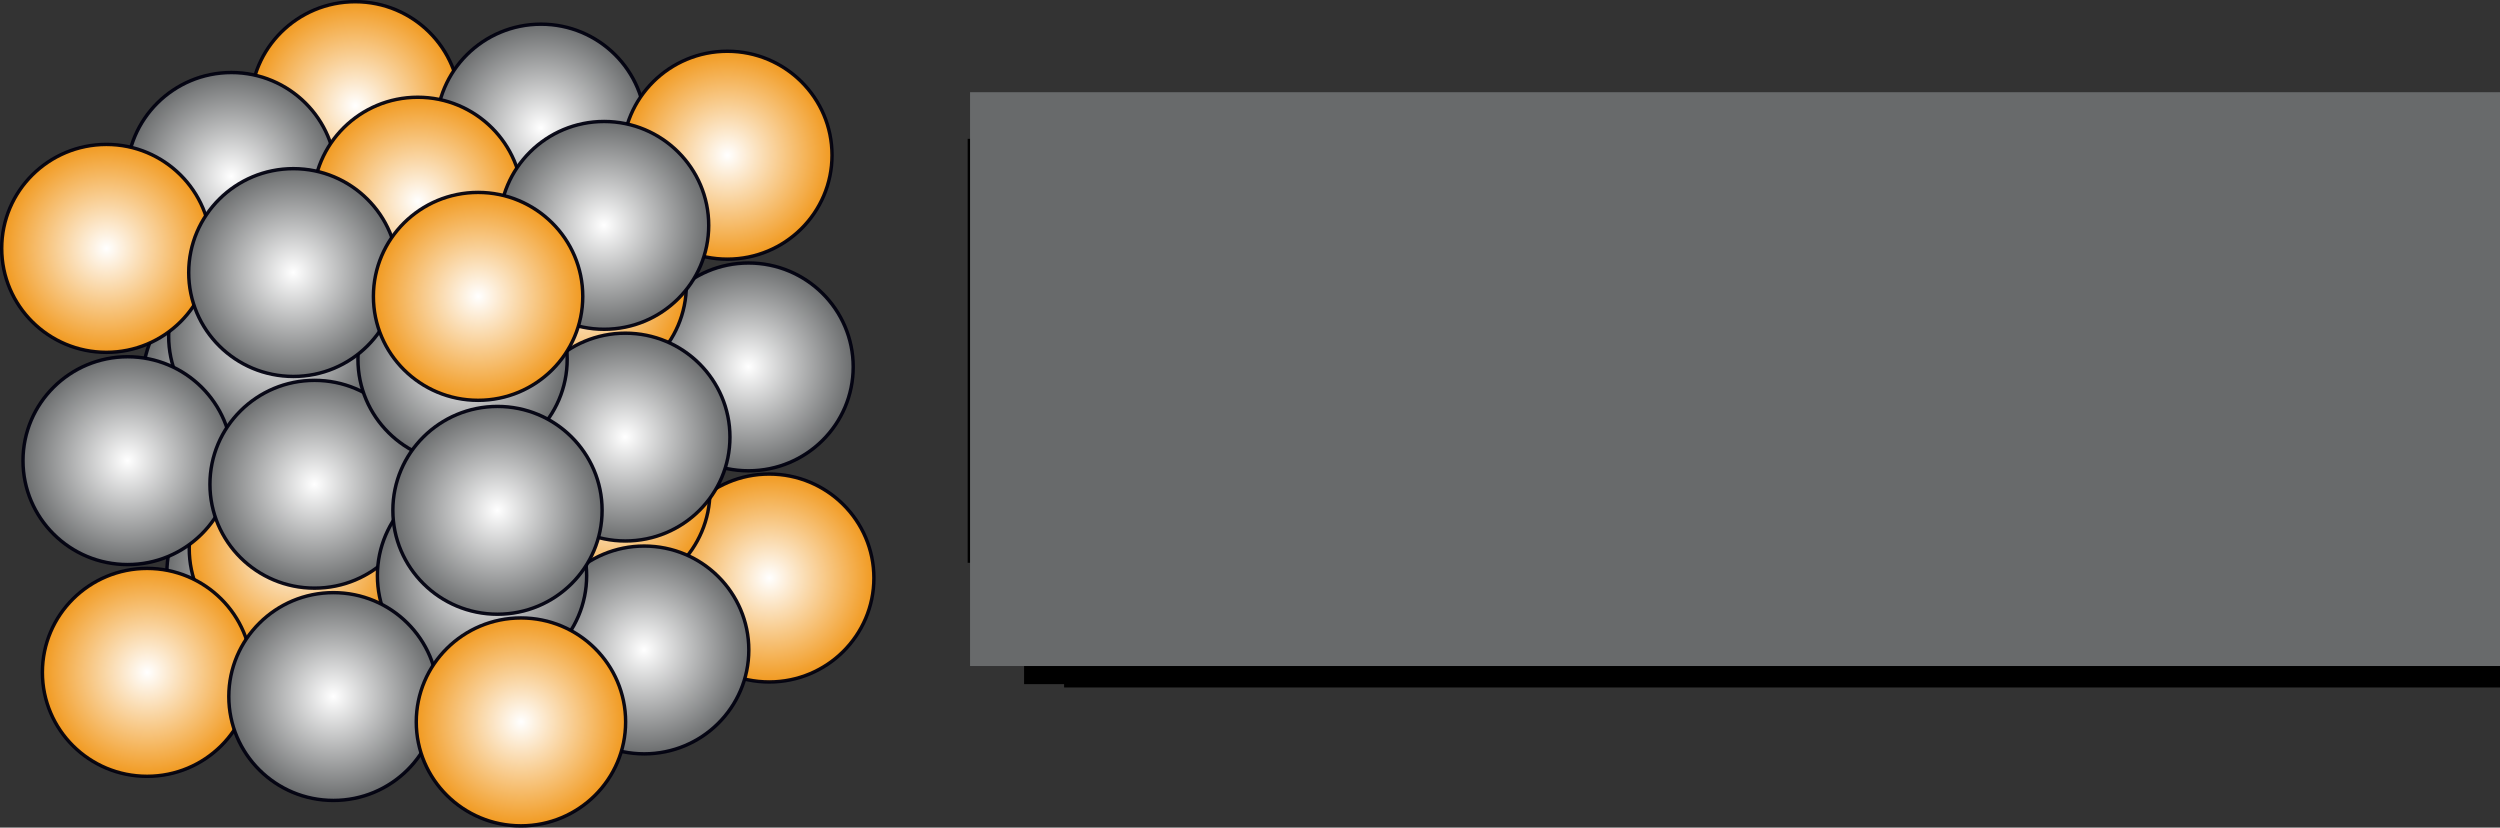 <?xml version="1.0" encoding="UTF-8" standalone="no"?>
<svg
   xmlns:dc="http://purl.org/dc/elements/1.1/"
   xmlns:cc="http://creativecommons.org/ns#"
   xmlns:rdf="http://www.w3.org/1999/02/22-rdf-syntax-ns#"
   xmlns:svg="http://www.w3.org/2000/svg"
   xmlns="http://www.w3.org/2000/svg"
   xmlns:xlink="http://www.w3.org/1999/xlink"
   xmlns:sodipodi="http://sodipodi.sourceforge.net/DTD/sodipodi-0.dtd"
   xmlns:inkscape="http://www.inkscape.org/namespaces/inkscape"
   width="2132.763"
   height="706.004"
   viewBox="0 0 2132.763 706.004"
   version="1.1"
   id="svg19988"
   sodipodi:docname="logo_large.svg"
   inkscape:version="0.92.5 (2060ec1f9f, 2020-04-08)">
  <rect x="0" y="0" width="2132.763" height="706.004" fill="#333333" stroke="none"/>
  <sodipodi:namedview
     pagecolor="#ffffff"
     bordercolor="#666666"
     borderopacity="1"
     objecttolerance="10"
     gridtolerance="10"
     guidetolerance="10"
     inkscape:pageopacity="0"
     inkscape:pageshadow="2"
     inkscape:window-width="1920"
     inkscape:window-height="1021"
     id="namedview19990"
     showgrid="false"
     fit-margin-top="0"
     fit-margin-left="0"
     fit-margin-right="0"
     fit-margin-bottom="0"
     inkscape:zoom="0.17570094"
     inkscape:cx="2107.2524"
     inkscape:cy="735.84473"
     inkscape:window-x="0"
     inkscape:window-y="31"
     inkscape:window-maximized="1"
     inkscape:current-layer="svg19988" />
  <title
     id="title2">/home/dominik/Desktop/a.svg</title>
  <desc
     id="desc4">
Creator: GL2PS 1.3.8, (C) 1999-2012 C. Geuzaine
For: VESTA
CreationDate: Wed Aug 25 17:23:27 2021
</desc>
  <defs
     id="defs6">
    <radialGradient
       inkscape:collect="always"
       xlink:href="#linearGradient38963"
       id="radialGradient38822-94-4-3"
       cx="749.173"
       cy="294.026"
       fx="749.173"
       fy="294.026"
       r="61.994"
       gradientTransform="matrix(1.47,0,0,1.46,-693.346,-176.423)"
       gradientUnits="userSpaceOnUse" />
    <linearGradient
       id="linearGradient38963"
       inkscape:collect="always">
      <stop
         id="stop38959"
         offset="0"
         style="stop-color:#ffffff;stop-opacity:1;" />
      <stop
         id="stop38961"
         offset="1"
         style="stop-color:#f1981c;stop-opacity:1" />
    </linearGradient>
    <radialGradient
       inkscape:collect="always"
       xlink:href="#linearGradient38820"
       id="radialGradient38822-8-5-5-3"
       cx="749.173"
       cy="294.026"
       fx="749.173"
       fy="294.026"
       r="61.994"
       gradientTransform="matrix(1.469,0,0,1.459,-676.256,6.324)"
       gradientUnits="userSpaceOnUse" />
    <linearGradient
       inkscape:collect="always"
       id="linearGradient38820">
      <stop
         style="stop-color:#ffffff;stop-opacity:1;"
         offset="0"
         id="stop38816" />
      <stop
         style="stop-color:#686a6b;stop-opacity:1"
         offset="1"
         id="stop38818" />
    </linearGradient>
    <radialGradient
       inkscape:collect="always"
       xlink:href="#linearGradient38963"
       id="radialGradient38822-94-4-3-3"
       cx="749.173"
       cy="294.026"
       fx="749.173"
       fy="294.026"
       r="61.994"
       gradientTransform="matrix(1.47,0,0,1.46,-656.783,186.597)"
       gradientUnits="userSpaceOnUse" />
    <radialGradient
       inkscape:collect="always"
       xlink:href="#linearGradient38820"
       id="radialGradient38822-8-5-5-3-3"
       cx="749.173"
       cy="294.026"
       fx="749.173"
       fy="294.026"
       r="61.994"
       gradientTransform="matrix(1.469,0,0,1.459,-850.42,-196.524)"
       gradientUnits="userSpaceOnUse" />
    <radialGradient
       inkscape:collect="always"
       xlink:href="#linearGradient38820"
       id="radialGradient38822-8-5-5-3-9"
       cx="749.173"
       cy="294.026"
       fx="749.173"
       fy="294.026"
       r="61.994"
       gradientTransform="matrix(1.469,0,0,1.459,-585.307,-236.769)"
       gradientUnits="userSpaceOnUse" />
    <radialGradient
       inkscape:collect="always"
       xlink:href="#linearGradient38963"
       id="radialGradient38822-94-4-3-0"
       cx="749.173"
       cy="294.026"
       fx="749.173"
       fy="294.026"
       r="61.994"
       gradientTransform="matrix(1.47,0,0,1.46,-480.711,-296.845)"
       gradientUnits="userSpaceOnUse" />
    <radialGradient
       inkscape:collect="always"
       xlink:href="#linearGradient38963"
       id="radialGradient38822-94-4-3-06"
       cx="749.173"
       cy="294.026"
       fx="749.173"
       fy="294.026"
       r="61.994"
       gradientTransform="matrix(1.47,0,0,1.46,-1010.435,-217.362)"
       gradientUnits="userSpaceOnUse" />
    <radialGradient
       inkscape:collect="always"
       xlink:href="#linearGradient38963"
       id="radialGradient38822-94-4-3-8"
       cx="749.173"
       cy="294.026"
       fx="749.173"
       fy="294.026"
       r="61.994"
       gradientTransform="matrix(1.47,0,0,1.46,-744.818,-257.606)"
       gradientUnits="userSpaceOnUse" />
    <radialGradient
       inkscape:collect="always"
       xlink:href="#linearGradient38820"
       id="radialGradient38822-8-5-5-3-3-0"
       cx="749.173"
       cy="294.026"
       fx="749.173"
       fy="294.026"
       r="61.994"
       gradientTransform="matrix(1.469,0,0,1.459,-903.242,-278.523)"
       gradientUnits="userSpaceOnUse" />
    <radialGradient
       inkscape:collect="always"
       xlink:href="#linearGradient38820"
       id="radialGradient38822-8-5-5-3-3-5"
       cx="749.173"
       cy="294.026"
       fx="749.173"
       fy="294.026"
       r="61.994"
       gradientTransform="matrix(1.469,0,0,1.459,-639.134,-319.774)"
       gradientUnits="userSpaceOnUse" />
    <radialGradient
       inkscape:collect="always"
       xlink:href="#linearGradient38963"
       id="radialGradient38822-94-4-3-8-8"
       cx="749.173"
       cy="294.026"
       fx="749.173"
       fy="294.026"
       r="61.994"
       gradientTransform="matrix(1.47,0,0,1.46,-798.143,-339.102)"
       gradientUnits="userSpaceOnUse" />
    <radialGradient
       inkscape:collect="always"
       xlink:href="#linearGradient38820"
       id="radialGradient38822-8-5-5-3-31"
       cx="749.173"
       cy="294.026"
       fx="749.173"
       fy="294.026"
       r="61.994"
       gradientTransform="matrix(1.469,0,0,1.459,-706.041,-122.574)"
       gradientUnits="userSpaceOnUse" />
    <radialGradient
       inkscape:collect="always"
       xlink:href="#linearGradient38820"
       id="radialGradient38822-8-5-5-3-4"
       cx="749.173"
       cy="294.026"
       fx="749.173"
       fy="294.026"
       r="61.994"
       gradientTransform="matrix(1.469,0,0,1.459,-689.44,62.049)"
       gradientUnits="userSpaceOnUse" />
    <radialGradient
       inkscape:collect="always"
       xlink:href="#linearGradient38820"
       id="radialGradient38822-8-5-5-3-6"
       cx="749.173"
       cy="294.026"
       fx="749.173"
       fy="294.026"
       r="61.994"
       gradientTransform="matrix(1.469,0,0,1.459,-551.099,125.435)"
       gradientUnits="userSpaceOnUse" />
    <radialGradient
       inkscape:collect="always"
       xlink:href="#linearGradient38820"
       id="radialGradient38822-8-5-5-3-32"
       cx="749.173"
       cy="294.026"
       fx="749.173"
       fy="294.026"
       r="61.994"
       gradientTransform="matrix(1.469,0,0,1.459,-567.197,-56.17)"
       gradientUnits="userSpaceOnUse" />
    <radialGradient
       inkscape:collect="always"
       xlink:href="#linearGradient38963"
       id="radialGradient38822-94-4-3-5"
       cx="749.173"
       cy="294.026"
       fx="749.173"
       fy="294.026"
       r="61.994"
       gradientTransform="matrix(1.47,0,0,1.46,-604.967,-186.172)"
       gradientUnits="userSpaceOnUse" />
    <radialGradient
       inkscape:collect="always"
       xlink:href="#linearGradient38963"
       id="radialGradient38822-94-4-3-6"
       cx="749.173"
       cy="294.026"
       fx="749.173"
       fy="294.026"
       r="61.994"
       gradientTransform="matrix(1.47,0,0,1.46,-584.845,-10.1)"
       gradientUnits="userSpaceOnUse" />
    <radialGradient
       inkscape:collect="always"
       xlink:href="#linearGradient38820"
       id="radialGradient38822-8-5-5-3-9-3"
       cx="749.173"
       cy="294.026"
       fx="749.173"
       fy="294.026"
       r="61.994"
       gradientTransform="matrix(1.469,0,0,1.459,-462.057,-116.034)"
       gradientUnits="userSpaceOnUse" />
    <radialGradient
       inkscape:collect="always"
       xlink:href="#linearGradient38963"
       id="radialGradient38822-94-4-3-3-2"
       cx="749.173"
       cy="294.026"
       fx="749.173"
       fy="294.026"
       r="61.994"
       gradientTransform="matrix(1.47,0,0,1.46,-444.994,63.85)"
       gradientUnits="userSpaceOnUse" />
    <radialGradient
       inkscape:collect="always"
       xlink:href="#linearGradient38820"
       id="radialGradient38822-8-5-5-3-44"
       cx="749.173"
       cy="294.026"
       fx="749.173"
       fy="294.026"
       r="61.994"
       gradientTransform="matrix(1.469,0,0,1.459,-816.212,165.177)"
       gradientUnits="userSpaceOnUse" />
    <radialGradient
       inkscape:collect="always"
       xlink:href="#linearGradient38963"
       id="radialGradient38822-94-4-3-3-8"
       cx="749.173"
       cy="294.026"
       fx="749.173"
       fy="294.026"
       r="61.994"
       gradientTransform="matrix(1.47,0,0,1.46,-975.723,144.34)"
       gradientUnits="userSpaceOnUse" />
    <radialGradient
       inkscape:collect="always"
       xlink:href="#linearGradient38820"
       id="radialGradient38822-8-5-5-3-3-1"
       cx="749.173"
       cy="294.026"
       fx="749.173"
       fy="294.026"
       r="61.994"
       gradientTransform="matrix(1.469,0,0,1.459,-832.31,-15.925)"
       gradientUnits="userSpaceOnUse" />
    <radialGradient
       inkscape:collect="always"
       xlink:href="#linearGradient38820"
       id="radialGradient38822-8-5-5-3-3-6"
       cx="749.173"
       cy="294.026"
       fx="749.173"
       fy="294.026"
       r="61.994"
       gradientTransform="matrix(1.469,0,0,1.459,-991.78,-36.048)"
       gradientUnits="userSpaceOnUse" />
    <radialGradient
       inkscape:collect="always"
       xlink:href="#linearGradient38820"
       id="radialGradient38822-8-5-5-3-3-64"
       cx="749.173"
       cy="294.026"
       fx="749.173"
       fy="294.026"
       r="61.994"
       gradientTransform="matrix(1.469,0,0,1.459,-867.524,-142.193)"
       gradientUnits="userSpaceOnUse" />
    <radialGradient
       inkscape:collect="always"
       xlink:href="#linearGradient38820"
       id="radialGradient38822-8-5-5-3-3-4"
       cx="749.173"
       cy="294.026"
       fx="749.173"
       fy="294.026"
       r="61.994"
       gradientTransform="matrix(1.469,0,0,1.459,-889.659,-104.464)"
       gradientUnits="userSpaceOnUse" />
    <radialGradient
       inkscape:collect="always"
       xlink:href="#linearGradient38963"
       id="radialGradient38822-94-4-3-7"
       cx="749.173"
       cy="294.026"
       fx="749.173"
       fy="294.026"
       r="61.994"
       gradientTransform="matrix(1.47,0,0,1.46,-850.461,38.697)"
       gradientUnits="userSpaceOnUse" />
    <radialGradient
       inkscape:collect="always"
       xlink:href="#linearGradient38820"
       id="radialGradient38822-8-5-5-3-3-64-6"
       cx="749.173"
       cy="294.026"
       fx="749.173"
       fy="294.026"
       r="61.994"
       gradientTransform="matrix(1.469,0,0,1.459,-869.033,59.534)"
       gradientUnits="userSpaceOnUse" />
  </defs>
  <ellipse
     style="fill:url(#radialGradient38822-8-5-5-3-3-4);fill-opacity:1;fill-rule:nonzero;stroke:#00000f;stroke-width:2.938;stroke-linecap:round;stroke-linejoin:round;stroke-miterlimit:4;stroke-dasharray:none;stroke-opacity:0.941;paint-order:normal"
     id="path38777-3-8-7-5-2-1"
     cx="211.002"
     cy="324.579"
     rx="89.257"
     ry="88.639" />
  <ellipse
     style="fill:url(#radialGradient38822-8-5-5-3-3-64);fill-opacity:1;fill-rule:nonzero;stroke:#00000f;stroke-width:2.938;stroke-linecap:round;stroke-linejoin:round;stroke-miterlimit:4;stroke-dasharray:none;stroke-opacity:0.941;paint-order:normal"
     id="path38777-3-8-7-5-2-0"
     cx="233.137"
     cy="286.849"
     rx="89.257"
     ry="88.639" />
  <ellipse
     style="fill:url(#radialGradient38822-8-5-5-3-3-64-6);fill-opacity:1;fill-rule:nonzero;stroke:#00000f;stroke-width:2.938;stroke-linecap:round;stroke-linejoin:round;stroke-miterlimit:4;stroke-dasharray:none;stroke-opacity:0.941;paint-order:normal"
     id="path38777-3-8-7-5-2-0-6"
     cx="231.628"
     cy="488.577"
     rx="89.257"
     ry="88.639" />
  <ellipse
     style="fill:url(#radialGradient38822-94-4-3-7);fill-opacity:1;fill-rule:nonzero;stroke:#00000f;stroke-width:2.94;stroke-linecap:round;stroke-linejoin:round;stroke-miterlimit:4;stroke-dasharray:none;stroke-opacity:0.941;paint-order:normal"
     id="path38777-4-5-8-22"
     cx="250.744"
     cy="467.951"
     rx="89.301"
     ry="88.682" />
  <ellipse
     style="fill:url(#radialGradient38822-8-5-5-3-3-6);fill-opacity:1;fill-rule:nonzero;stroke:#00000f;stroke-width:2.938;stroke-linecap:round;stroke-linejoin:round;stroke-miterlimit:4;stroke-dasharray:none;stroke-opacity:0.941;paint-order:normal"
     id="path38777-3-8-7-5-2-26"
     cx="108.881"
     cy="392.995"
     rx="89.257"
     ry="88.639" />
  <ellipse
     style="fill:url(#radialGradient38822-8-5-5-3-9-3);fill-opacity:1;fill-rule:nonzero;stroke:#00000f;stroke-width:2.938;stroke-linecap:round;stroke-linejoin:round;stroke-miterlimit:4;stroke-dasharray:none;stroke-opacity:0.941;paint-order:normal"
     id="path38777-3-8-7-5-7-5"
     cx="638.604"
     cy="313.008"
     rx="89.257"
     ry="88.639" />
  <ellipse
     style="fill:url(#radialGradient38822-94-4-3-8-8);fill-opacity:1;fill-rule:nonzero;stroke:#00000f;stroke-width:2.94;stroke-linecap:round;stroke-linejoin:round;stroke-miterlimit:4;stroke-dasharray:none;stroke-opacity:0.941;paint-order:normal"
     id="path38777-4-5-8-2-3"
     cx="303.062"
     cy="90.152"
     rx="89.301"
     ry="88.682" />
  <ellipse
     style="fill:url(#radialGradient38822-8-5-5-3-3-0);fill-opacity:1;fill-rule:nonzero;stroke:#00000f;stroke-width:2.938;stroke-linecap:round;stroke-linejoin:round;stroke-miterlimit:4;stroke-dasharray:none;stroke-opacity:0.941;paint-order:normal"
     id="path38777-3-8-7-5-2-7"
     cx="197.42"
     cy="150.52"
     rx="89.257"
     ry="88.639" />
  <ellipse
     style="fill:url(#radialGradient38822-94-4-3-06);fill-opacity:1;fill-rule:nonzero;stroke:#00000f;stroke-width:2.94;stroke-linecap:round;stroke-linejoin:round;stroke-miterlimit:4;stroke-dasharray:none;stroke-opacity:0.941;paint-order:normal"
     id="path38777-4-5-8-1"
     cx="90.771"
     cy="211.893"
     rx="89.301"
     ry="88.682" />
  <ellipse
     style="fill:url(#radialGradient38822-8-5-5-3-3-5);fill-opacity:1;fill-rule:nonzero;stroke:#00000f;stroke-width:2.938;stroke-linecap:round;stroke-linejoin:round;stroke-miterlimit:4;stroke-dasharray:none;stroke-opacity:0.941;paint-order:normal"
     id="path38777-3-8-7-5-2-2"
     cx="461.527"
     cy="109.269"
     rx="89.257"
     ry="88.639" />
  <ellipse
     style="fill:url(#radialGradient38822-94-4-3-8);fill-opacity:1;fill-rule:nonzero;stroke:#00000f;stroke-width:2.94;stroke-linecap:round;stroke-linejoin:round;stroke-miterlimit:4;stroke-dasharray:none;stroke-opacity:0.941;paint-order:normal"
     id="path38777-4-5-8-2"
     cx="356.387"
     cy="171.648"
     rx="89.301"
     ry="88.682" />
  <ellipse
     style="fill:url(#radialGradient38822-94-4-3-5);fill-opacity:1;fill-rule:nonzero;stroke:#00000f;stroke-width:2.94;stroke-linecap:round;stroke-linejoin:round;stroke-miterlimit:4;stroke-dasharray:none;stroke-opacity:0.941;paint-order:normal"
     id="path38777-4-5-8-7"
     cx="496.238"
     cy="243.083"
     rx="89.301"
     ry="88.682" />
  <ellipse
     style="fill:url(#radialGradient38822-94-4-3-3-2);fill-opacity:1;fill-rule:nonzero;stroke:#00000f;stroke-width:2.94;stroke-linecap:round;stroke-linejoin:round;stroke-miterlimit:4;stroke-dasharray:none;stroke-opacity:0.941;paint-order:normal"
     id="path38777-4-5-8-5-7"
     cx="656.211"
     cy="493.104"
     rx="89.301"
     ry="88.682" />
  <ellipse
     style="fill:url(#radialGradient38822-94-4-3-6);fill-opacity:1;fill-rule:nonzero;stroke:#00000f;stroke-width:2.94;stroke-linecap:round;stroke-linejoin:round;stroke-miterlimit:4;stroke-dasharray:none;stroke-opacity:0.941;paint-order:normal"
     id="path38777-4-5-8-9"
     cx="516.36"
     cy="419.154"
     rx="89.301"
     ry="88.682" />
  <ellipse
     style="fill:url(#radialGradient38822-8-5-5-3-32);fill-opacity:1;fill-rule:nonzero;stroke:#00000f;stroke-width:2.938;stroke-linecap:round;stroke-linejoin:round;stroke-miterlimit:4;stroke-dasharray:none;stroke-opacity:0.941;paint-order:normal"
     id="path38777-3-8-7-5-1"
     cx="533.465"
     cy="372.873"
     rx="89.257"
     ry="88.639" />
  <ellipse
     style="fill:url(#radialGradient38822-8-5-5-3-3-1);fill-opacity:1;fill-rule:nonzero;stroke:#00000f;stroke-width:2.938;stroke-linecap:round;stroke-linejoin:round;stroke-miterlimit:4;stroke-dasharray:none;stroke-opacity:0.941;paint-order:normal"
     id="path38777-3-8-7-5-2-20"
     cx="268.351"
     cy="413.118"
     rx="89.257"
     ry="88.639" />
  <ellipse
     style="fill:url(#radialGradient38822-8-5-5-3-31);fill-opacity:1;fill-rule:nonzero;stroke:#00000f;stroke-width:2.938;stroke-linecap:round;stroke-linejoin:round;stroke-miterlimit:4;stroke-dasharray:none;stroke-opacity:0.941;paint-order:normal"
     id="path38777-3-8-7-5-78"
     cx="394.62"
     cy="306.469"
     rx="89.257"
     ry="88.639" />
  <ellipse
     style="fill:url(#radialGradient38822-8-5-5-3-3);fill-opacity:1;fill-rule:nonzero;stroke:#00000f;stroke-width:2.938;stroke-linecap:round;stroke-linejoin:round;stroke-miterlimit:4;stroke-dasharray:none;stroke-opacity:0.941;paint-order:normal"
     id="path38777-3-8-7-5-2"
     cx="250.241"
     cy="232.519"
     rx="89.257"
     ry="88.639" />
  <ellipse
     style="fill:url(#radialGradient38822-94-4-3-0);fill-opacity:1;fill-rule:nonzero;stroke:#00000f;stroke-width:2.94;stroke-linecap:round;stroke-linejoin:round;stroke-miterlimit:4;stroke-dasharray:none;stroke-opacity:0.941;paint-order:normal"
     id="path38777-4-5-8-6"
     cx="620.494"
     cy="132.409"
     rx="89.301"
     ry="88.682" />
  <ellipse
     style="fill:url(#radialGradient38822-8-5-5-3-9);fill-opacity:1;fill-rule:nonzero;stroke:#00000f;stroke-width:2.938;stroke-linecap:round;stroke-linejoin:round;stroke-miterlimit:4;stroke-dasharray:none;stroke-opacity:0.941;paint-order:normal"
     id="path38777-3-8-7-5-7"
     cx="515.354"
     cy="192.274"
     rx="89.257"
     ry="88.639" />
  <ellipse
     style="fill:url(#radialGradient38822-94-4-3);fill-opacity:1;fill-rule:nonzero;stroke:#00000f;stroke-width:2.94;stroke-linecap:round;stroke-linejoin:round;stroke-miterlimit:4;stroke-dasharray:none;stroke-opacity:0.941;paint-order:normal"
     id="path38777-4-5-8"
     cx="407.859"
     cy="252.832"
     rx="89.301"
     ry="88.682" />
  <ellipse
     style="fill:url(#radialGradient38822-8-5-5-3-6);fill-opacity:1;fill-rule:nonzero;stroke:#00000f;stroke-width:2.938;stroke-linecap:round;stroke-linejoin:round;stroke-miterlimit:4;stroke-dasharray:none;stroke-opacity:0.941;paint-order:normal"
     id="path38777-3-8-7-5-6"
     cx="549.563"
     cy="554.478"
     rx="89.257"
     ry="88.639" />
  <ellipse
     style="fill:url(#radialGradient38822-8-5-5-3-4);fill-opacity:1;fill-rule:nonzero;stroke:#00000f;stroke-width:2.938;stroke-linecap:round;stroke-linejoin:round;stroke-miterlimit:4;stroke-dasharray:none;stroke-opacity:0.941;paint-order:normal"
     id="path38777-3-8-7-5-3"
     cx="411.221"
     cy="491.092"
     rx="89.257"
     ry="88.639" />
  <ellipse
     style="fill:url(#radialGradient38822-94-4-3-3-8);fill-opacity:1;fill-rule:nonzero;stroke:#00000f;stroke-width:2.94;stroke-linecap:round;stroke-linejoin:round;stroke-miterlimit:4;stroke-dasharray:none;stroke-opacity:0.941;paint-order:normal"
     id="path38777-4-5-8-5-3"
     cx="125.482"
     cy="573.594"
     rx="89.301"
     ry="88.682" />
  <ellipse
     style="fill:url(#radialGradient38822-8-5-5-3-44);fill-opacity:1;fill-rule:nonzero;stroke:#00000f;stroke-width:2.938;stroke-linecap:round;stroke-linejoin:round;stroke-miterlimit:4;stroke-dasharray:none;stroke-opacity:0.941;paint-order:normal"
     id="path38777-3-8-7-5-786"
     cx="284.449"
     cy="594.22"
     rx="89.257"
     ry="88.639" />
  <ellipse
     style="fill:url(#radialGradient38822-8-5-5-3);fill-opacity:1;fill-rule:nonzero;stroke:#00000f;stroke-width:2.938;stroke-linecap:round;stroke-linejoin:round;stroke-miterlimit:4;stroke-dasharray:none;stroke-opacity:0.941;paint-order:normal"
     id="path38777-3-8-7-5"
     cx="424.405"
     cy="435.366"
     rx="89.257"
     ry="88.639" />
  <ellipse
     style="fill:url(#radialGradient38822-94-4-3-3);fill-opacity:1;fill-rule:nonzero;stroke:#00000f;stroke-width:2.94;stroke-linecap:round;stroke-linejoin:round;stroke-miterlimit:4;stroke-dasharray:none;stroke-opacity:0.941;paint-order:normal"
     id="path38777-4-5-8-5"
     cx="444.423"
     cy="615.851"
     rx="89.301"
     ry="88.682" />
  <flowRoot
     xml:space="preserve"
     id="flowRoot900"
     style="font-style:normal;font-weight:normal;font-size:12px;line-height:1.25;font-family:sans-serif;letter-spacing:0px;word-spacing:0px;fill:#000000;fill-opacity:1;stroke:none"><flowRegion
       id="flowRegion902"><rect
         id="rect904"
         width="1992.021"
         height="443.936"
         x="907.793"
         y="142.546" /></flowRegion><flowPara
       id="flowPara906"></flowPara></flowRoot>  <flowRoot
     xml:space="preserve"
     id="flowRoot908"
     style="font-style:normal;font-weight:normal;font-size:12px;line-height:1.25;font-family:sans-serif;letter-spacing:0px;word-spacing:0px;fill:#000000;fill-opacity:1;stroke:none"><flowRegion
       id="flowRegion910"><rect
         id="rect912"
         width="1943.644"
         height="469.548"
         x="873.644"
         y="114.089" /></flowRegion><flowPara
       id="flowPara914"></flowPara></flowRoot>  <flowRoot
     xml:space="preserve"
     id="flowRoot916"
     style="font-style:normal;font-weight:normal;font-size:12px;line-height:1.25;font-family:sans-serif;letter-spacing:0px;word-spacing:0px;fill:#000000;fill-opacity:1;stroke:none"><flowRegion
       id="flowRegion918"><rect
         id="rect920"
         width="497.528"
         height="361.701"
         x="825.524"
         y="118.428" /></flowRegion><flowPara
       id="flowPara922"></flowPara></flowRoot>  <flowRoot
     xml:space="preserve"
     id="flowRoot924"
     style="font-style:normal;font-weight:normal;font-size:400px;line-height:1.25;font-family:sans-serif;letter-spacing:0px;word-spacing:0px;fill:#686a6b;fill-opacity:1;stroke:none"
     transform="translate(-37.197,-118.247)"><flowRegion
       id="flowRegion926"
       style="font-size:400px;fill:#686a6b;fill-opacity:1"><rect
         id="rect928"
         width="1911.968"
         height="489.528"
         x="864.762"
         y="196.906"
         style="font-size:400px;fill:#686a6b;fill-opacity:1" /></flowRegion><flowPara
       id="flowPara930"
       style="font-style:normal;font-variant:normal;font-weight:normal;font-stretch:normal;font-size:400px;font-family:'Quicksand Medium';-inkscape-font-specification:'Quicksand Medium, ';fill:#686a6b;fill-opacity:1">sqsgen</flowPara></flowRoot></svg>
